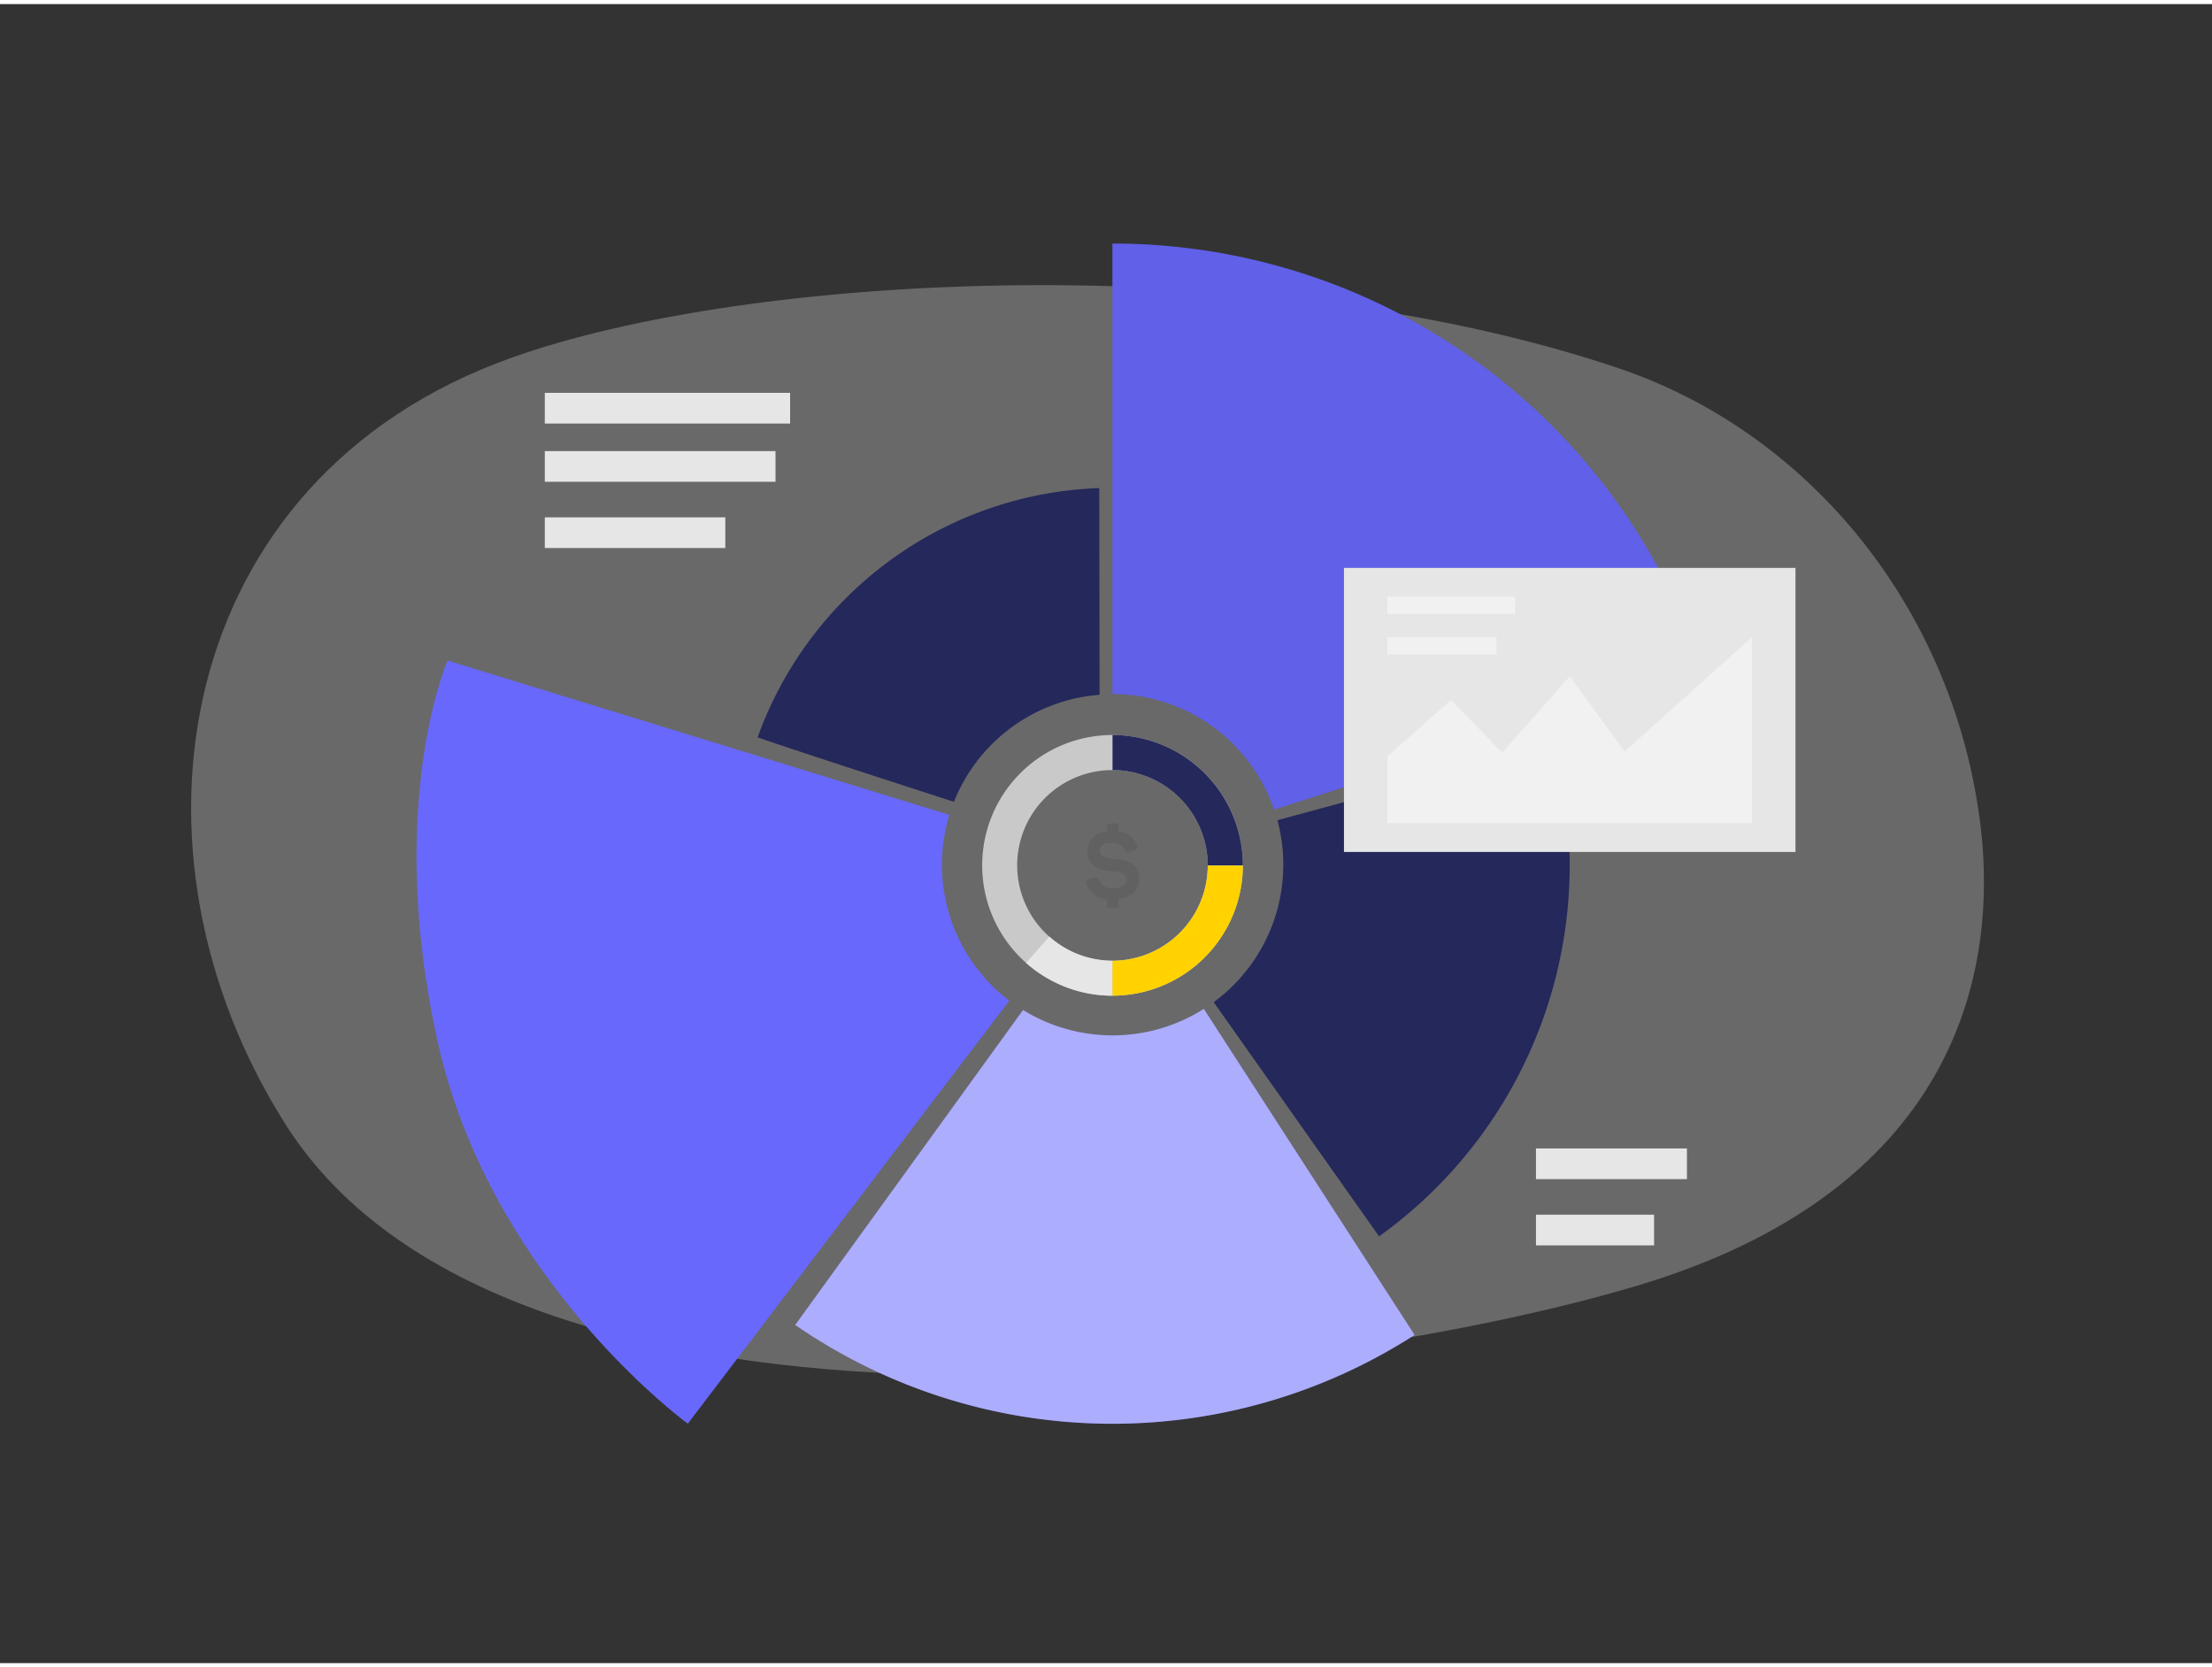 <svg id="Layer_1" data-name="Layer 1" xmlns="http://www.w3.org/2000/svg" viewBox="0 0 400 300" width="406" height="306" class="illustration"><rect x="0" y="0" width="400" height="300" fill="#333333" stroke="none"/><title>_</title><path d="M292.65,65.83c33.59,11.33,59.11,41.71,65,79.15,5,31.55-5.49,70-61.53,86.75-57.2,17.11-203.21,35.59-244.39-29C20.13,153.1,31.29,85.85,92.36,64,135.17,48.61,227.07,43.7,292.65,65.83Z" fill="#e6e6e6" opacity="0.3"></path><path d="M308,120.84l-77.61,24.82a30.88,30.88,0,0,0-29.23-20.9V43.3A112.37,112.37,0,0,1,308,120.84Z" fill="#6868fc"></path><path d="M308,120.84l-77.61,24.82a30.88,30.88,0,0,0-29.23-20.9V43.3A112.37,112.37,0,0,1,308,120.84Z" opacity="0.08"></path><path d="M283.85,155.65a82.58,82.58,0,0,1-34.47,67.18l-29.9-42.35A30.86,30.86,0,0,0,231,147.58h0L281,134A82.6,82.6,0,0,1,283.85,155.65Z" fill="#24285b"></path><path d="M255.8,240.66a101,101,0,0,1-112-1.81L185,181.9a30.83,30.83,0,0,0,32.69-.2Z" fill="#6868fc"></path><path d="M255.8,240.66a101,101,0,0,1-112-1.81L185,181.9a30.83,30.83,0,0,0,32.69-.2Z" fill="#fff" opacity="0.46"></path><path d="M182.52,180.2l-58.14,76.5s-35.65-25.94-45.22-69,1.78-69,1.78-69l90.74,27.91a30.88,30.88,0,0,0,10.84,33.61Z" fill="#6868fc"></path><path d="M198.84,124.9a30.86,30.86,0,0,0-26.34,19.35s-25.86-8.34-35.5-11.65a68.18,68.18,0,0,1,61.78-45.08Z" fill="#24285b"></path><path d="M201.18,179.31a23.57,23.57,0,1,1,23.57-23.57A23.6,23.6,0,0,1,201.18,179.31Zm0-40.8a17.23,17.23,0,1,0,17.22,17.23A17.25,17.25,0,0,0,201.18,138.51Z" fill="#c9c9c9"></path><path d="M201.18,179.31a23.53,23.53,0,0,1-15.64-5.94l4.21-4.75A17.18,17.18,0,0,0,201.18,173Z" fill="#e6e6e6"></path><path d="M224.75,155.74H218.4a17.25,17.25,0,0,0-17.22-17.23v-6.34A23.6,23.6,0,0,1,224.75,155.74Z" fill="#24285b"></path><path d="M201.18,179.31V173a17.25,17.25,0,0,0,17.22-17.22h6.35A23.61,23.61,0,0,1,201.18,179.31Z" fill="#ffd200"></path><g opacity="0.08"><path d="M201.7,148.11c.41,0,.54.15.54.56v.9a4,4,0,0,1,3.35,2.53c.22.43.13.67-.36.89l-.9.4c-.41.2-.61.11-.85-.33a2.27,2.27,0,0,0-2.33-1.4c-1.55,0-2.26.45-2.26,1.49,0,.67.62,1.09,1.26,1.22a9.73,9.73,0,0,0,1.31.2,8.45,8.45,0,0,1,2.42.47,3.37,3.37,0,0,1,1.07.59,3.49,3.49,0,0,1,1,2.54c0,2-1.33,3.33-3.68,3.68v1c0,.42-.13.56-.54.56h-1c-.41,0-.56-.14-.56-.56v-.93a4.15,4.15,0,0,1-3.64-2.8.59.59,0,0,1,.42-.84l.89-.33c.46-.16.66-.05.86.4a2.37,2.37,0,0,0,2.45,1.53c1.68,0,2.51-.53,2.51-1.6a1.11,1.11,0,0,0-.78-1.13,6.43,6.43,0,0,0-1.8-.35,8.27,8.27,0,0,1-2.44-.52,3.58,3.58,0,0,1-1-.6,3.32,3.32,0,0,1-1-2.48c0-2,1.24-3.27,3.57-3.58v-.9c0-.41.15-.56.56-.56Z"></path></g><rect x="98.52" y="70.3" width="44.36" height="5.55" fill="#e6e6e6"></rect><rect x="98.52" y="80.83" width="41.72" height="5.55" fill="#e6e6e6"></rect><rect x="98.52" y="92.81" width="32.64" height="5.55" fill="#e6e6e6"></rect><rect x="277.75" y="206.93" width="27.3" height="5.55" fill="#e6e6e6"></rect><rect x="277.75" y="218.91" width="21.36" height="5.55" fill="#e6e6e6"></rect><rect x="243.03" y="101.95" width="81.65" height="51.37" fill="#e6e6e6"></rect><polygon points="250.89 148.1 250.89 136.03 262.4 125.82 271.64 135.38 283.85 121.56 293.8 135.15 316.81 114.49 316.81 148.1 250.89 148.1" fill="#fff" opacity="0.46"></polygon><rect x="250.89" y="107.16" width="23.09" height="3.12" fill="#fff" opacity="0.46"></rect><rect x="250.89" y="114.49" width="19.73" height="3.12" fill="#fff" opacity="0.46"></rect></svg>